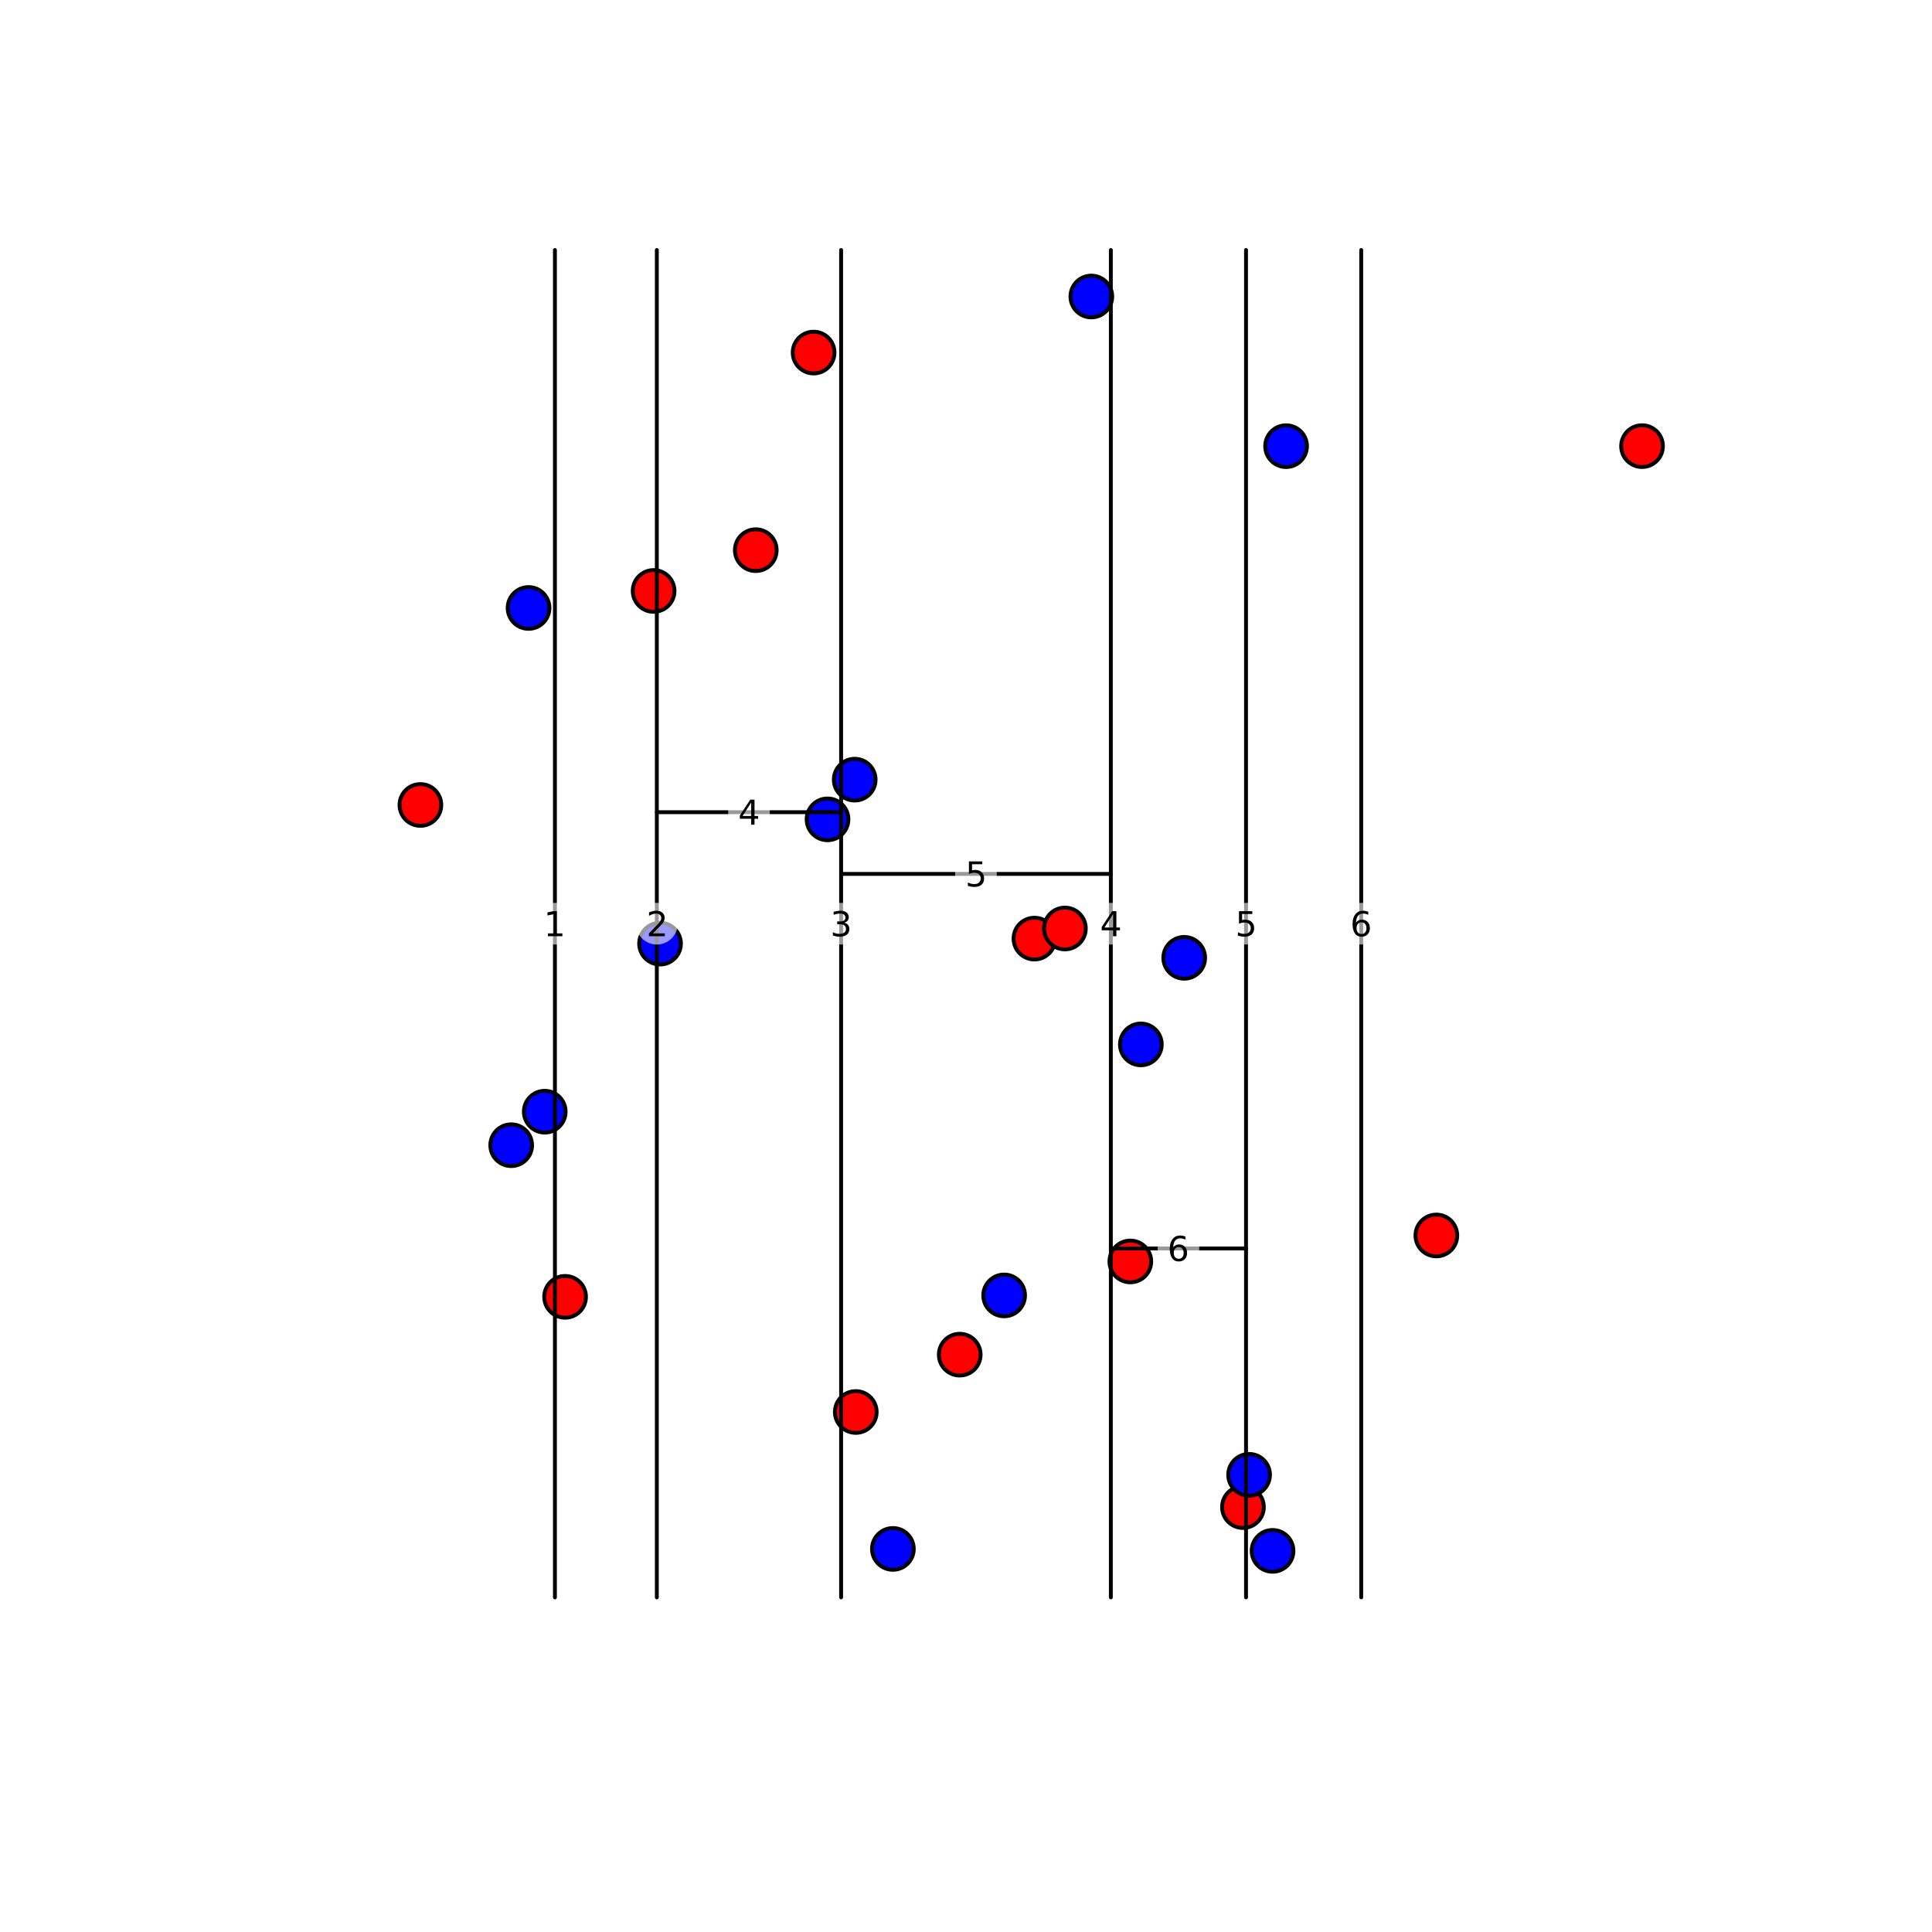 <?xml version="1.0" encoding="utf-8"?>
<svg xmlns="http://www.w3.org/2000/svg" xmlns:xlink="http://www.w3.org/1999/xlink" width="500" height="500" viewBox="0 0 2000 2000">
<rect x="0" y="0" width="2000" height="2000" fill="#333333" stroke="none"/>
<defs>
  <clipPath id="clip420">
    <rect x="0" y="0" width="2000" height="2000"/>
  </clipPath>
</defs>
<path clip-path="url(#clip420)" d="M0 2000 L2000 2000 L2000 0 L0 0  Z" fill="#ffffff" fill-rule="evenodd" fill-opacity="1"/>
<defs>
  <clipPath id="clip421">
    <rect x="400" y="200" width="1401" height="1401"/>
  </clipPath>
</defs>
<path clip-path="url(#clip420)" d="M182.274 1865.17 L1952.76 1865.17 L1952.76 47.244 L182.274 47.244  Z" fill="#ffffff" fill-rule="evenodd" fill-opacity="1"/>
<defs>
  <clipPath id="clip422">
    <rect x="182" y="47" width="1771" height="1819"/>
  </clipPath>
</defs>
<circle clip-path="url(#clip422)" cx="782.384" cy="569.531" r="21.6" fill="#ff0000" fill-rule="evenodd" fill-opacity="1" stroke="#000000" stroke-opacity="1" stroke-width="4"/>
<circle clip-path="url(#clip422)" cx="993.513" cy="1402.34" r="21.6" fill="#ff0000" fill-rule="evenodd" fill-opacity="1" stroke="#000000" stroke-opacity="1" stroke-width="4"/>
<circle clip-path="url(#clip422)" cx="1486.91" cy="1278.96" r="21.6" fill="#ff0000" fill-rule="evenodd" fill-opacity="1" stroke="#000000" stroke-opacity="1" stroke-width="4"/>
<circle clip-path="url(#clip422)" cx="1699.83" cy="461.83" r="21.6" fill="#ff0000" fill-rule="evenodd" fill-opacity="1" stroke="#000000" stroke-opacity="1" stroke-width="4"/>
<circle clip-path="url(#clip422)" cx="1170.11" cy="1305.85" r="21.6" fill="#ff0000" fill-rule="evenodd" fill-opacity="1" stroke="#000000" stroke-opacity="1" stroke-width="4"/>
<circle clip-path="url(#clip422)" cx="885.894" cy="1461.69" r="21.6" fill="#ff0000" fill-rule="evenodd" fill-opacity="1" stroke="#000000" stroke-opacity="1" stroke-width="4"/>
<circle clip-path="url(#clip422)" cx="435.2" cy="833.302" r="21.6" fill="#ff0000" fill-rule="evenodd" fill-opacity="1" stroke="#000000" stroke-opacity="1" stroke-width="4"/>
<circle clip-path="url(#clip422)" cx="676.622" cy="611.75" r="21.6" fill="#ff0000" fill-rule="evenodd" fill-opacity="1" stroke="#000000" stroke-opacity="1" stroke-width="4"/>
<circle clip-path="url(#clip422)" cx="1070.85" cy="971.634" r="21.6" fill="#ff0000" fill-rule="evenodd" fill-opacity="1" stroke="#000000" stroke-opacity="1" stroke-width="4"/>
<circle clip-path="url(#clip422)" cx="584.983" cy="1342.48" r="21.6" fill="#ff0000" fill-rule="evenodd" fill-opacity="1" stroke="#000000" stroke-opacity="1" stroke-width="4"/>
<circle clip-path="url(#clip422)" cx="1102.39" cy="961.17" r="21.6" fill="#ff0000" fill-rule="evenodd" fill-opacity="1" stroke="#000000" stroke-opacity="1" stroke-width="4"/>
<circle clip-path="url(#clip422)" cx="1286.7" cy="1560.13" r="21.6" fill="#ff0000" fill-rule="evenodd" fill-opacity="1" stroke="#000000" stroke-opacity="1" stroke-width="4"/>
<circle clip-path="url(#clip422)" cx="842.25" cy="364.973" r="21.6" fill="#ff0000" fill-rule="evenodd" fill-opacity="1" stroke="#000000" stroke-opacity="1" stroke-width="4"/>
<circle clip-path="url(#clip422)" cx="1317.35" cy="1605.46" r="21.6" fill="#0000ff" fill-rule="evenodd" fill-opacity="1" stroke="#000000" stroke-opacity="1" stroke-width="4"/>
<circle clip-path="url(#clip422)" cx="1039.49" cy="1341.01" r="21.6" fill="#0000ff" fill-rule="evenodd" fill-opacity="1" stroke="#000000" stroke-opacity="1" stroke-width="4"/>
<circle clip-path="url(#clip422)" cx="856.655" cy="848.193" r="21.6" fill="#0000ff" fill-rule="evenodd" fill-opacity="1" stroke="#000000" stroke-opacity="1" stroke-width="4"/>
<circle clip-path="url(#clip422)" cx="1129.75" cy="306.947" r="21.6" fill="#0000ff" fill-rule="evenodd" fill-opacity="1" stroke="#000000" stroke-opacity="1" stroke-width="4"/>
<circle clip-path="url(#clip422)" cx="563.925" cy="1150.82" r="21.6" fill="#0000ff" fill-rule="evenodd" fill-opacity="1" stroke="#000000" stroke-opacity="1" stroke-width="4"/>
<circle clip-path="url(#clip422)" cx="884.792" cy="807.103" r="21.6" fill="#0000ff" fill-rule="evenodd" fill-opacity="1" stroke="#000000" stroke-opacity="1" stroke-width="4"/>
<circle clip-path="url(#clip422)" cx="547.162" cy="629.35" r="21.6" fill="#0000ff" fill-rule="evenodd" fill-opacity="1" stroke="#000000" stroke-opacity="1" stroke-width="4"/>
<circle clip-path="url(#clip422)" cx="529.195" cy="1185.52" r="21.6" fill="#0000ff" fill-rule="evenodd" fill-opacity="1" stroke="#000000" stroke-opacity="1" stroke-width="4"/>
<circle clip-path="url(#clip422)" cx="1181.02" cy="1081.17" r="21.6" fill="#0000ff" fill-rule="evenodd" fill-opacity="1" stroke="#000000" stroke-opacity="1" stroke-width="4"/>
<circle clip-path="url(#clip422)" cx="1225.9" cy="991.528" r="21.6" fill="#0000ff" fill-rule="evenodd" fill-opacity="1" stroke="#000000" stroke-opacity="1" stroke-width="4"/>
<circle clip-path="url(#clip422)" cx="924.324" cy="1603.43" r="21.6" fill="#0000ff" fill-rule="evenodd" fill-opacity="1" stroke="#000000" stroke-opacity="1" stroke-width="4"/>
<circle clip-path="url(#clip422)" cx="1293.06" cy="1526.72" r="21.6" fill="#0000ff" fill-rule="evenodd" fill-opacity="1" stroke="#000000" stroke-opacity="1" stroke-width="4"/>
<circle clip-path="url(#clip422)" cx="1331.35" cy="461.873" r="21.6" fill="#0000ff" fill-rule="evenodd" fill-opacity="1" stroke="#000000" stroke-opacity="1" stroke-width="4"/>
<circle clip-path="url(#clip422)" cx="683.272" cy="976.853" r="21.6" fill="#0000ff" fill-rule="evenodd" fill-opacity="1" stroke="#000000" stroke-opacity="1" stroke-width="4"/>
<polyline clip-path="url(#clip422)" style="stroke:#000000; stroke-linecap:round; stroke-linejoin:round; stroke-width:4; stroke-opacity:1; fill:none" points="574.454,1653.6 574.454,258.808 "/>
<circle clip-path="url(#clip422)" cx="574.454" cy="956.206" r="21.6" fill="#ffffff" fill-rule="evenodd" fill-opacity="0.6" stroke="none"/>
<polyline clip-path="url(#clip422)" style="stroke:#000000; stroke-linecap:round; stroke-linejoin:round; stroke-width:4; stroke-opacity:1; fill:none" points="679.947,1653.6 679.947,258.808 "/>
<circle clip-path="url(#clip422)" cx="679.947" cy="956.206" r="21.6" fill="#ffffff" fill-rule="evenodd" fill-opacity="0.6" stroke="none"/>
<polyline clip-path="url(#clip422)" style="stroke:#000000; stroke-linecap:round; stroke-linejoin:round; stroke-width:4; stroke-opacity:1; fill:none" points="870.723,1653.6 870.723,258.808 "/>
<circle clip-path="url(#clip422)" cx="870.723" cy="956.206" r="21.6" fill="#ffffff" fill-rule="evenodd" fill-opacity="0.6" stroke="none"/>
<polyline clip-path="url(#clip422)" style="stroke:#000000; stroke-linecap:round; stroke-linejoin:round; stroke-width:4; stroke-opacity:1; fill:none" points="679.947,840.747 870.723,840.747 "/>
<circle clip-path="url(#clip422)" cx="775.335" cy="840.747" r="21.6" fill="#ffffff" fill-rule="evenodd" fill-opacity="0.6" stroke="none"/>
<polyline clip-path="url(#clip422)" style="stroke:#000000; stroke-linecap:round; stroke-linejoin:round; stroke-width:4; stroke-opacity:1; fill:none" points="1149.93,1653.6 1149.93,258.808 "/>
<circle clip-path="url(#clip422)" cx="1149.93" cy="956.206" r="21.6" fill="#ffffff" fill-rule="evenodd" fill-opacity="0.6" stroke="none"/>
<polyline clip-path="url(#clip422)" style="stroke:#000000; stroke-linecap:round; stroke-linejoin:round; stroke-width:4; stroke-opacity:1; fill:none" points="870.723,904.681 1149.93,904.681 "/>
<circle clip-path="url(#clip422)" cx="1010.33" cy="904.681" r="21.6" fill="#ffffff" fill-rule="evenodd" fill-opacity="0.6" stroke="none"/>
<polyline clip-path="url(#clip422)" style="stroke:#000000; stroke-linecap:round; stroke-linejoin:round; stroke-width:4; stroke-opacity:1; fill:none" points="1289.88,1653.6 1289.88,258.808 "/>
<circle clip-path="url(#clip422)" cx="1289.88" cy="956.206" r="21.6" fill="#ffffff" fill-rule="evenodd" fill-opacity="0.6" stroke="none"/>
<polyline clip-path="url(#clip422)" style="stroke:#000000; stroke-linecap:round; stroke-linejoin:round; stroke-width:4; stroke-opacity:1; fill:none" points="1149.93,1292.4 1289.88,1292.4 "/>
<circle clip-path="url(#clip422)" cx="1219.9" cy="1292.4" r="21.6" fill="#ffffff" fill-rule="evenodd" fill-opacity="0.6" stroke="none"/>
<polyline clip-path="url(#clip422)" style="stroke:#000000; stroke-linecap:round; stroke-linejoin:round; stroke-width:4; stroke-opacity:1; fill:none" points="1409.13,1653.6 1409.13,258.808 "/>
<circle clip-path="url(#clip422)" cx="1409.13" cy="956.206" r="21.6" fill="#ffffff" fill-rule="evenodd" fill-opacity="0.6" stroke="none"/>
<path clip-path="url(#clip420)" d="M567.24 966.215 L572.969 966.215 L572.969 946.44 L566.737 947.69 L566.737 944.496 L572.935 943.246 L576.442 943.246 L576.442 966.215 L582.171 966.215 L582.171 969.166 L567.24 969.166 L567.24 966.215 Z" fill="#000000" fill-rule="nonzero" fill-opacity="1" /><path clip-path="url(#clip420)" d="M675.937 966.215 L688.176 966.215 L688.176 969.166 L671.718 969.166 L671.718 966.215 Q673.714 964.149 677.152 960.676 Q680.607 957.187 681.492 956.18 Q683.176 954.288 683.836 952.986 Q684.513 951.666 684.513 950.399 Q684.513 948.333 683.055 947.031 Q681.614 945.729 679.287 945.729 Q677.638 945.729 675.798 946.302 Q673.975 946.874 671.891 948.038 L671.891 944.496 Q674.009 943.645 675.85 943.211 Q677.69 942.777 679.218 942.777 Q683.246 942.777 685.641 944.791 Q688.037 946.805 688.037 950.173 Q688.037 951.77 687.43 953.211 Q686.839 954.635 685.259 956.579 Q684.825 957.083 682.499 959.496 Q680.173 961.892 675.937 966.215 Z" fill="#000000" fill-rule="nonzero" fill-opacity="1" /><path clip-path="url(#clip420)" d="M873.909 955.19 Q876.426 955.729 877.833 957.43 Q879.256 959.131 879.256 961.631 Q879.256 965.468 876.617 967.569 Q873.978 969.669 869.117 969.669 Q867.485 969.669 865.749 969.34 Q864.031 969.027 862.19 968.385 L862.19 964.999 Q863.649 965.85 865.385 966.284 Q867.121 966.718 869.013 966.718 Q872.312 966.718 874.031 965.416 Q875.767 964.114 875.767 961.631 Q875.767 959.34 874.152 958.055 Q872.555 956.753 869.69 956.753 L866.67 956.753 L866.67 953.871 L869.829 953.871 Q872.416 953.871 873.788 952.847 Q875.159 951.805 875.159 949.861 Q875.159 947.864 873.735 946.805 Q872.329 945.729 869.69 945.729 Q868.249 945.729 866.6 946.041 Q864.951 946.354 862.972 947.013 L862.972 943.888 Q864.968 943.333 866.704 943.055 Q868.458 942.777 870.003 942.777 Q873.996 942.777 876.322 944.6 Q878.649 946.406 878.649 949.496 Q878.649 951.649 877.416 953.142 Q876.183 954.617 873.909 955.19 Z" fill="#000000" fill-rule="nonzero" fill-opacity="1" /><path clip-path="url(#clip420)" d="M777.592 830.843 L768.738 844.68 L777.592 844.68 L777.592 830.843 M776.672 827.787 L781.082 827.787 L781.082 844.68 L784.78 844.68 L784.78 847.596 L781.082 847.596 L781.082 853.707 L777.592 853.707 L777.592 847.596 L765.891 847.596 L765.891 844.211 L776.672 827.787 Z" fill="#000000" fill-rule="nonzero" fill-opacity="1" /><path clip-path="url(#clip420)" d="M1152.19 946.302 L1143.33 960.138 L1152.19 960.138 L1152.19 946.302 M1151.27 943.246 L1155.68 943.246 L1155.68 960.138 L1159.37 960.138 L1159.37 963.055 L1155.68 963.055 L1155.68 969.166 L1152.19 969.166 L1152.19 963.055 L1140.49 963.055 L1140.49 959.67 L1151.27 943.246 Z" fill="#000000" fill-rule="nonzero" fill-opacity="1" /><path clip-path="url(#clip420)" d="M1003.03 891.721 L1016.8 891.721 L1016.8 894.673 L1006.25 894.673 L1006.25 901.027 Q1007.01 900.766 1007.77 900.645 Q1008.54 900.506 1009.3 900.506 Q1013.64 900.506 1016.18 902.884 Q1018.71 905.263 1018.71 909.325 Q1018.71 913.509 1016.11 915.836 Q1013.5 918.145 1008.76 918.145 Q1007.13 918.145 1005.43 917.867 Q1003.75 917.589 1001.94 917.034 L1001.94 913.509 Q1003.5 914.36 1005.17 914.777 Q1006.84 915.193 1008.69 915.193 Q1011.7 915.193 1013.45 913.613 Q1015.2 912.034 1015.2 909.325 Q1015.2 906.617 1013.45 905.037 Q1011.7 903.457 1008.69 903.457 Q1007.29 903.457 1005.88 903.77 Q1004.49 904.082 1003.03 904.742 L1003.03 891.721 Z" fill="#000000" fill-rule="nonzero" fill-opacity="1" /><path clip-path="url(#clip420)" d="M1282.59 943.246 L1296.36 943.246 L1296.36 946.197 L1285.8 946.197 L1285.8 952.551 Q1286.56 952.291 1287.33 952.17 Q1288.09 952.031 1288.86 952.031 Q1293.2 952.031 1295.73 954.409 Q1298.27 956.788 1298.27 960.85 Q1298.27 965.034 1295.66 967.36 Q1293.06 969.669 1288.32 969.669 Q1286.69 969.669 1284.98 969.392 Q1283.3 969.114 1281.49 968.558 L1281.49 965.034 Q1283.06 965.885 1284.72 966.301 Q1286.39 966.718 1288.25 966.718 Q1291.25 966.718 1293 965.138 Q1294.76 963.558 1294.76 960.85 Q1294.76 958.142 1293 956.562 Q1291.25 954.982 1288.25 954.982 Q1286.84 954.982 1285.44 955.295 Q1284.05 955.607 1282.59 956.267 L1282.59 943.246 Z" fill="#000000" fill-rule="nonzero" fill-opacity="1" /><path clip-path="url(#clip420)" d="M1220.21 1291.01 Q1217.85 1291.01 1216.46 1292.62 Q1215.09 1294.24 1215.09 1297.05 Q1215.09 1299.84 1216.46 1301.47 Q1217.85 1303.09 1220.21 1303.09 Q1222.57 1303.09 1223.94 1301.47 Q1225.33 1299.84 1225.33 1297.05 Q1225.33 1294.24 1223.94 1292.62 Q1222.57 1291.01 1220.21 1291.01 M1227.17 1280.02 L1227.17 1283.21 Q1225.85 1282.59 1224.5 1282.26 Q1223.16 1281.93 1221.84 1281.93 Q1218.37 1281.93 1216.53 1284.27 Q1214.71 1286.61 1214.44 1291.35 Q1215.47 1289.84 1217.01 1289.04 Q1218.56 1288.23 1220.42 1288.23 Q1224.32 1288.23 1226.58 1290.61 Q1228.85 1292.97 1228.85 1297.05 Q1228.85 1301.04 1226.49 1303.45 Q1224.13 1305.87 1220.21 1305.87 Q1215.71 1305.87 1213.33 1302.43 Q1210.96 1298.97 1210.96 1292.43 Q1210.96 1286.28 1213.87 1282.64 Q1216.79 1278.98 1221.7 1278.98 Q1223.02 1278.98 1224.36 1279.24 Q1225.71 1279.5 1227.17 1280.02 Z" fill="#000000" fill-rule="nonzero" fill-opacity="1" /><path clip-path="url(#clip420)" d="M1409.43 954.808 Q1407.07 954.808 1405.68 956.423 Q1404.31 958.038 1404.31 960.85 Q1404.31 963.645 1405.68 965.277 Q1407.07 966.892 1409.43 966.892 Q1411.79 966.892 1413.16 965.277 Q1414.55 963.645 1414.55 960.85 Q1414.55 958.038 1413.16 956.423 Q1411.79 954.808 1409.43 954.808 M1416.39 943.819 L1416.39 947.013 Q1415.07 946.388 1413.72 946.058 Q1412.38 945.729 1411.06 945.729 Q1407.59 945.729 1405.75 948.072 Q1403.93 950.416 1403.67 955.156 Q1404.69 953.645 1406.24 952.847 Q1407.78 952.031 1409.64 952.031 Q1413.55 952.031 1415.8 954.409 Q1418.08 956.77 1418.08 960.85 Q1418.08 964.843 1415.72 967.256 Q1413.36 969.669 1409.43 969.669 Q1404.93 969.669 1402.56 966.232 Q1400.18 962.777 1400.18 956.232 Q1400.18 950.086 1403.09 946.44 Q1406.01 942.777 1410.92 942.777 Q1412.24 942.777 1413.58 943.038 Q1414.93 943.298 1416.39 943.819 Z" fill="#000000" fill-rule="nonzero" fill-opacity="1" /></svg>
